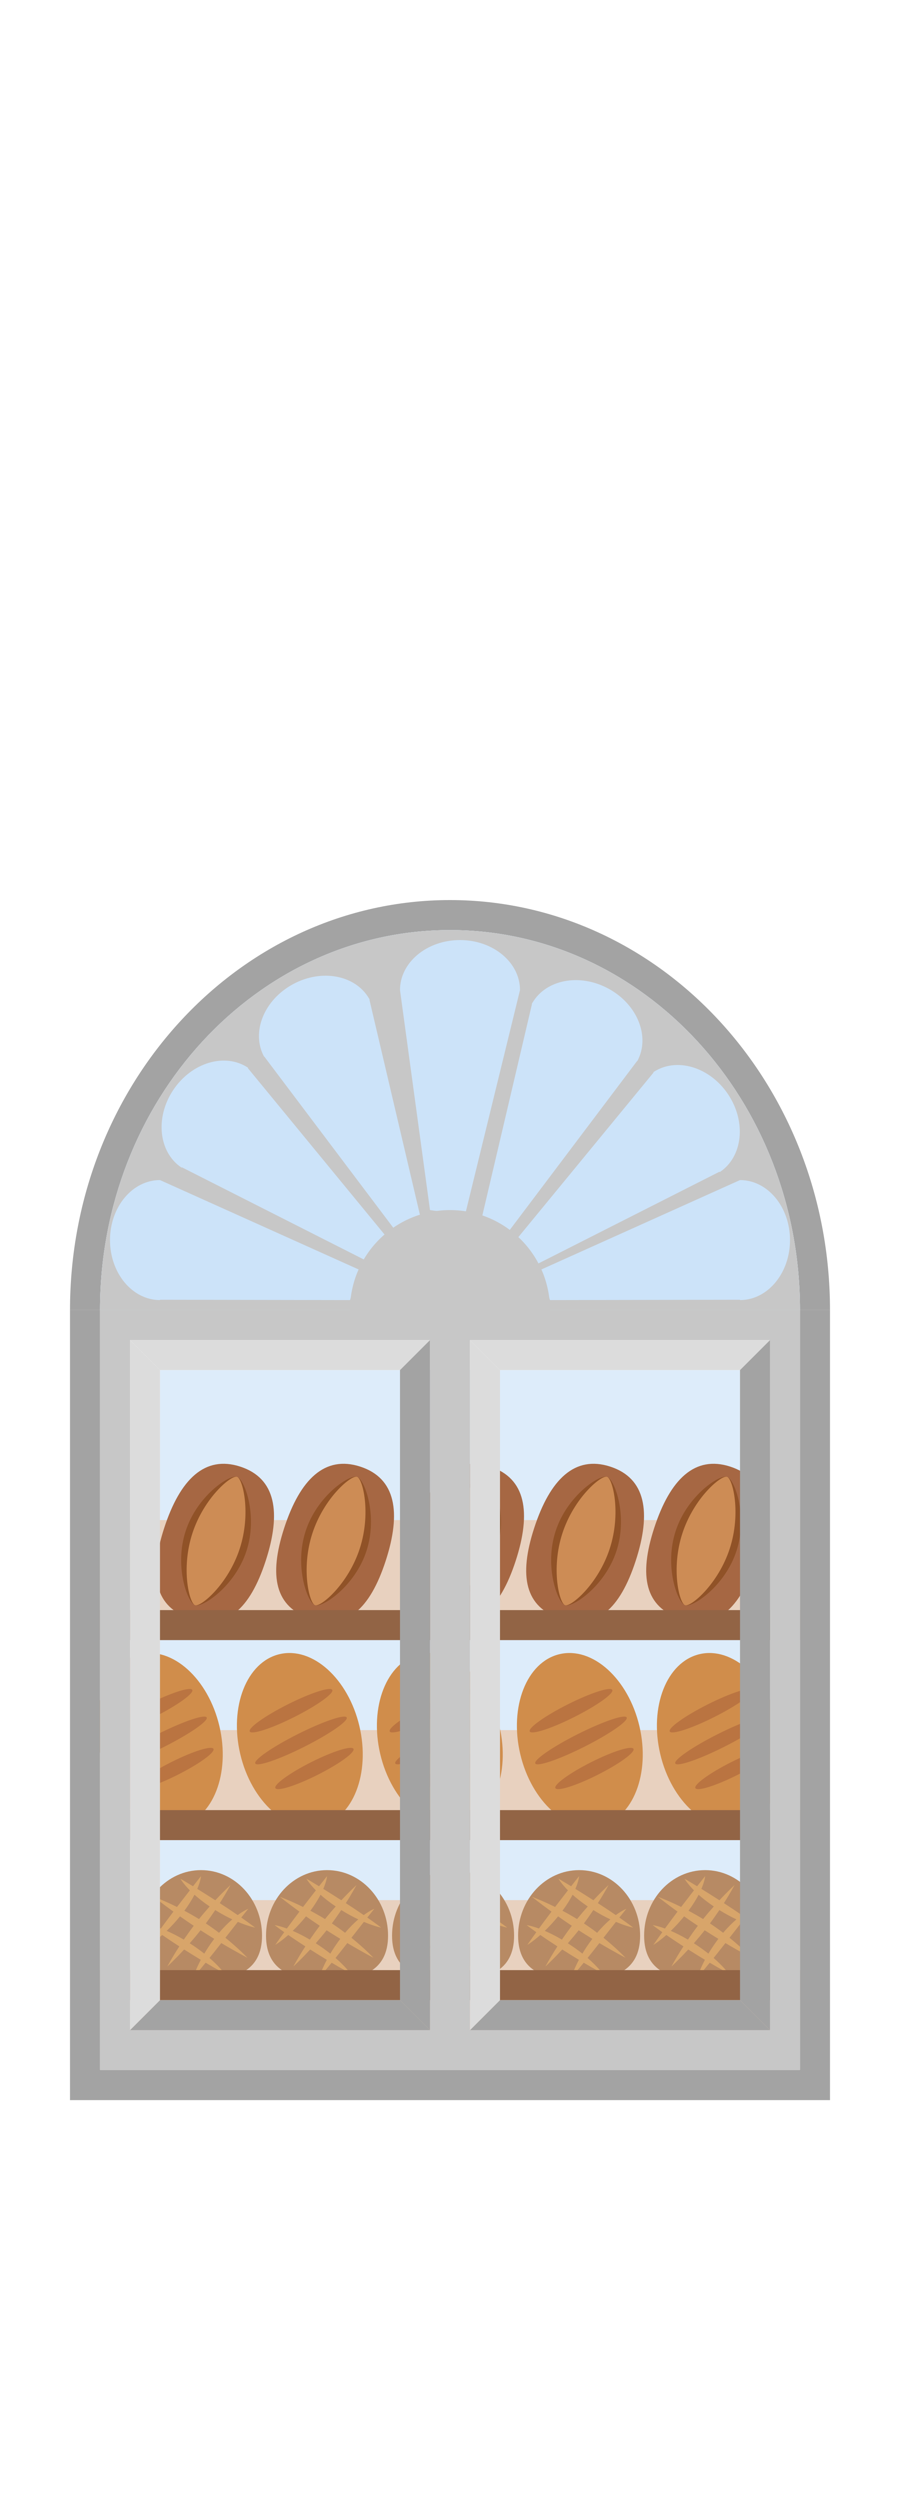 <svg width="90" height="250" viewBox="0 0 90 250" fill="none" xmlns="http://www.w3.org/2000/svg">
<rect x="16" y="137" width="58" height="63" fill="#CCE3F9" fill-opacity="0.64"/>
<rect x="10" y="190" width="70" height="13" fill="#EBCFB9"/>
<path d="M26.203 193.553C26.203 197.172 23.471 198 20.102 198C16.732 198 14 197.172 14 193.553C14 189.934 16.732 187 20.102 187C23.471 187 26.203 189.934 26.203 193.553Z" fill="#B58154"/>
<path fill-rule="evenodd" clip-rule="evenodd" d="M17.342 191.152C16.852 191.797 16.43 192.366 16.083 192.842C15.299 192.555 14.859 192.5 14.859 192.5C14.859 192.5 15.166 192.744 15.82 193.206C15.236 194.017 14.926 194.478 14.926 194.478C14.926 194.478 15.451 194.167 16.222 193.487C16.672 193.798 17.24 194.18 17.932 194.627C17.169 195.807 16.734 196.636 16.734 196.636C16.734 196.636 17.446 195.989 18.414 194.936L18.454 194.961C19.058 195.345 19.603 195.681 20.081 195.97C19.517 197.036 19.33 197.727 19.33 197.727C19.33 197.727 19.787 197.207 20.563 196.258C21.755 196.965 22.422 197.313 22.422 197.313C22.422 197.313 21.974 196.674 20.949 195.784C21.297 195.352 21.693 194.853 22.128 194.294C23.656 195.201 24.742 195.766 24.742 195.766C24.742 195.766 23.903 194.868 22.539 193.765C23.035 193.127 23.45 192.598 23.784 192.175C24.858 192.629 25.516 192.749 25.516 192.749C25.516 192.749 25.041 192.382 24.126 191.743C24.595 191.153 24.828 190.867 24.828 190.867C24.828 190.867 24.413 191.027 23.769 191.497C23.273 191.156 22.675 190.754 21.977 190.302C22.66 189.229 23.046 188.493 23.046 188.493C23.046 188.493 22.414 189.067 21.531 190.014C20.82 189.559 20.22 189.181 19.727 188.876C20.075 188.06 20.101 187.602 20.101 187.602C20.101 187.602 19.85 187.914 19.302 188.614C18.456 188.097 18.039 187.859 18.039 187.859C18.039 187.859 18.293 188.322 18.985 189.021C18.643 189.461 18.216 190.012 17.699 190.685C16.346 190.016 15.375 189.664 15.375 189.664C15.375 189.664 16.146 190.285 17.342 191.152ZM18.436 191.062C18.902 191.309 19.395 191.587 19.899 191.896C20.265 191.44 20.627 191.017 20.967 190.634C20.35 190.218 19.85 189.82 19.45 189.462C19.21 189.923 18.883 190.46 18.436 191.062ZM16.668 193.075C17.156 193.284 17.731 193.568 18.38 193.95C18.678 193.513 19.01 193.046 19.374 192.567C18.887 192.242 18.425 191.923 18 191.623C17.532 192.2 17.078 192.681 16.668 193.075ZM20.581 192.329C20.927 191.864 21.243 191.414 21.524 190.994C22.147 191.381 22.721 191.686 23.228 191.926C22.829 192.267 22.378 192.707 21.905 193.269C21.497 192.958 21.053 192.641 20.581 192.329ZM20.428 195.352C20.698 194.898 21.026 194.399 21.425 193.872C20.989 193.606 20.529 193.319 20.056 193.014C19.687 193.481 19.32 193.918 18.972 194.314C19.531 194.672 20.015 195.023 20.428 195.352Z" fill="#D99F5B"/>
<path d="M38.806 193.553C38.806 197.172 36.074 198 32.705 198C29.335 198 26.603 197.172 26.603 193.553C26.603 189.934 29.335 187 32.705 187C36.074 187 38.806 189.934 38.806 193.553Z" fill="#B58154"/>
<path fill-rule="evenodd" clip-rule="evenodd" d="M29.945 191.152C29.455 191.797 29.034 192.366 28.686 192.842C27.902 192.555 27.462 192.5 27.462 192.5C27.462 192.5 27.769 192.744 28.423 193.206C27.839 194.017 27.529 194.478 27.529 194.478C27.529 194.478 28.054 194.167 28.825 193.487C29.275 193.798 29.843 194.18 30.535 194.627C29.772 195.807 29.337 196.636 29.337 196.636C29.337 196.636 30.049 195.989 31.017 194.936L31.057 194.961C31.661 195.345 32.206 195.681 32.684 195.97C32.12 197.036 31.933 197.727 31.933 197.727C31.933 197.727 32.39 197.207 33.166 196.258C34.358 196.965 35.025 197.313 35.025 197.313C35.025 197.313 34.577 196.674 33.552 195.784C33.9 195.352 34.296 194.853 34.731 194.294C36.259 195.201 37.345 195.766 37.345 195.766C37.345 195.766 36.507 194.868 35.142 193.765C35.638 193.127 36.053 192.598 36.387 192.175C37.461 192.629 38.119 192.749 38.119 192.749C38.119 192.749 37.644 192.382 36.729 191.743C37.198 191.153 37.431 190.867 37.431 190.867C37.431 190.867 37.016 191.027 36.373 191.497C35.876 191.156 35.278 190.754 34.58 190.302C35.263 189.229 35.649 188.493 35.649 188.493C35.649 188.493 35.017 189.067 34.134 190.014C33.423 189.559 32.822 189.181 32.33 188.876C32.678 188.06 32.704 187.602 32.704 187.602C32.704 187.602 32.453 187.914 31.905 188.614C31.06 188.097 30.642 187.859 30.642 187.859C30.642 187.859 30.896 188.322 31.588 189.021C31.246 189.461 30.819 190.012 30.302 190.685C28.949 190.016 27.978 189.664 27.978 189.664C27.978 189.664 28.749 190.285 29.945 191.152ZM31.039 191.062C31.505 191.309 31.998 191.587 32.502 191.896C32.868 191.44 33.23 191.017 33.57 190.634C32.953 190.218 32.453 189.82 32.053 189.462C31.814 189.923 31.486 190.46 31.039 191.062ZM29.271 193.075C29.759 193.284 30.334 193.568 30.983 193.95C31.281 193.513 31.613 193.046 31.977 192.567C31.49 192.242 31.028 191.923 30.603 191.623C30.135 192.2 29.68 192.681 29.271 193.075ZM33.184 192.329C33.53 191.864 33.846 191.414 34.127 190.994C34.75 191.381 35.324 191.686 35.831 191.926C35.432 192.267 34.981 192.707 34.508 193.269C34.1 192.958 33.656 192.641 33.184 192.329ZM33.032 195.352C33.301 194.898 33.629 194.399 34.028 193.872C33.592 193.606 33.132 193.319 32.659 193.014C32.29 193.481 31.923 193.918 31.575 194.314C32.134 194.672 32.618 195.023 33.032 195.352Z" fill="#D99F5B"/>
<path d="M51.409 193.553C51.409 197.172 48.677 198 45.308 198C41.938 198 39.206 197.172 39.206 193.553C39.206 189.934 41.938 187 45.308 187C48.677 187 51.409 189.934 51.409 193.553Z" fill="#B58154"/>
<path fill-rule="evenodd" clip-rule="evenodd" d="M42.548 191.152C42.058 191.797 41.636 192.366 41.289 192.842C40.505 192.555 40.065 192.5 40.065 192.5C40.065 192.5 40.372 192.744 41.026 193.206C40.442 194.017 40.132 194.478 40.132 194.478C40.132 194.478 40.657 194.167 41.428 193.487C41.878 193.798 42.446 194.18 43.138 194.627C42.375 195.807 41.94 196.636 41.94 196.636C41.94 196.636 42.652 195.989 43.62 194.936L43.66 194.961C44.264 195.345 44.809 195.681 45.287 195.97C44.723 197.036 44.536 197.727 44.536 197.727C44.536 197.727 44.993 197.207 45.769 196.258C46.961 196.965 47.628 197.313 47.628 197.313C47.628 197.313 47.18 196.674 46.155 195.784C46.503 195.352 46.899 194.853 47.334 194.294C48.862 195.201 49.948 195.766 49.948 195.766C49.948 195.766 49.109 194.868 47.745 193.765C48.241 193.127 48.656 192.598 48.99 192.175C50.064 192.629 50.722 192.749 50.722 192.749C50.722 192.749 50.248 192.382 49.332 191.743C49.801 191.153 50.034 190.867 50.034 190.867C50.034 190.867 49.619 191.027 48.975 191.497C48.48 191.156 47.881 190.754 47.183 190.302C47.866 189.229 48.252 188.493 48.252 188.493C48.252 188.493 47.62 189.067 46.737 190.014C46.026 189.559 45.425 189.181 44.933 188.876C45.281 188.06 45.307 187.602 45.307 187.602C45.307 187.602 45.056 187.914 44.508 188.614C43.663 188.097 43.245 187.859 43.245 187.859C43.245 187.859 43.499 188.322 44.191 189.021C43.849 189.461 43.422 190.012 42.906 190.685C41.552 190.016 40.581 189.664 40.581 189.664C40.581 189.664 41.352 190.285 42.548 191.152ZM43.642 191.062C44.108 191.309 44.602 191.587 45.105 191.896C45.471 191.44 45.833 191.017 46.173 190.634C45.556 190.218 45.056 189.82 44.656 189.462C44.416 189.923 44.089 190.46 43.642 191.062ZM41.874 193.075C42.362 193.284 42.937 193.568 43.586 193.95C43.884 193.513 44.216 193.046 44.58 192.567C44.093 192.242 43.631 191.923 43.206 191.623C42.738 192.2 42.283 192.681 41.874 193.075ZM45.787 192.329C46.133 191.864 46.449 191.414 46.73 190.994C47.353 191.381 47.927 191.686 48.434 191.926C48.035 192.267 47.584 192.707 47.111 193.269C46.703 192.958 46.26 192.641 45.787 192.329ZM45.635 195.352C45.904 194.898 46.232 194.399 46.631 193.872C46.195 193.606 45.735 193.319 45.262 193.014C44.893 193.481 44.526 193.918 44.178 194.314C44.737 194.672 45.221 195.023 45.635 195.352Z" fill="#D99F5B"/>
<path d="M64.013 193.553C64.013 197.172 61.281 198 57.911 198C54.541 198 51.81 197.172 51.81 193.553C51.81 189.934 54.541 187 57.911 187C61.281 187 64.013 189.934 64.013 193.553Z" fill="#B58154"/>
<path fill-rule="evenodd" clip-rule="evenodd" d="M55.152 191.152C54.661 191.797 54.24 192.366 53.893 192.842C53.109 192.555 52.669 192.5 52.669 192.5C52.669 192.5 52.976 192.744 53.63 193.206C53.045 194.017 52.735 194.478 52.735 194.478C52.735 194.478 53.261 194.167 54.031 193.487C54.482 193.798 55.049 194.18 55.741 194.627C54.978 195.807 54.544 196.636 54.544 196.636C54.544 196.636 55.256 195.989 56.224 194.936L56.263 194.961C56.867 195.345 57.412 195.681 57.891 195.97C57.327 197.036 57.139 197.727 57.139 197.727C57.139 197.727 57.597 197.207 58.373 196.258C59.564 196.965 60.231 197.313 60.231 197.313C60.231 197.313 59.784 196.674 58.758 195.784C59.107 195.352 59.503 194.853 59.937 194.294C61.465 195.201 62.552 195.766 62.552 195.766C62.552 195.766 61.713 194.868 60.348 193.765C60.844 193.127 61.259 192.598 61.593 192.175C62.668 192.629 63.325 192.749 63.325 192.749C63.325 192.749 62.851 192.382 61.935 191.743C62.404 191.153 62.638 190.867 62.638 190.867C62.638 190.867 62.223 191.027 61.579 191.497C61.083 191.156 60.484 190.754 59.786 190.302C60.47 189.229 60.856 188.493 60.856 188.493C60.856 188.493 60.224 189.067 59.341 190.014C58.63 189.559 58.029 189.181 57.537 188.876C57.885 188.06 57.911 187.602 57.911 187.602C57.911 187.602 57.66 187.914 57.112 188.614C56.266 188.097 55.849 187.859 55.849 187.859C55.849 187.859 56.102 188.322 56.795 189.021C56.452 189.461 56.026 190.012 55.509 190.685C54.155 190.016 53.185 189.664 53.185 189.664C53.185 189.664 53.956 190.285 55.152 191.152ZM56.245 191.062C56.711 191.309 57.205 191.587 57.708 191.896C58.075 191.44 58.436 191.017 58.776 190.634C58.159 190.218 57.66 189.82 57.26 189.462C57.02 189.923 56.693 190.46 56.245 191.062ZM54.478 193.075C54.965 193.284 55.541 193.568 56.19 193.95C56.487 193.513 56.82 193.046 57.184 192.567C56.696 192.242 56.234 191.923 55.81 191.623C55.341 192.2 54.887 192.681 54.478 193.075ZM58.391 192.329C58.737 191.864 59.053 191.414 59.334 190.994C59.957 191.381 60.53 191.686 61.037 191.926C60.638 192.267 60.188 192.707 59.715 193.269C59.306 192.958 58.863 192.641 58.391 192.329ZM58.238 195.352C58.507 194.898 58.836 194.399 59.235 193.872C58.799 193.606 58.338 193.319 57.866 193.014C57.497 193.481 57.13 193.918 56.782 194.314C57.341 194.672 57.825 195.023 58.238 195.352Z" fill="#D99F5B"/>
<path d="M76.615 193.553C76.615 197.172 73.883 198 70.514 198C67.144 198 64.412 197.172 64.412 193.553C64.412 189.934 67.144 187 70.514 187C73.883 187 76.615 189.934 76.615 193.553Z" fill="#B58154"/>
<path fill-rule="evenodd" clip-rule="evenodd" d="M67.754 191.152C67.264 191.797 66.843 192.366 66.496 192.842C65.712 192.555 65.272 192.5 65.272 192.5C65.272 192.5 65.578 192.744 66.232 193.206C65.648 194.017 65.338 194.478 65.338 194.478C65.338 194.478 65.863 194.167 66.634 193.487C67.084 193.798 67.652 194.18 68.344 194.627C67.581 195.807 67.146 196.636 67.146 196.636C67.146 196.636 67.858 195.989 68.826 194.936L68.866 194.961C69.47 195.345 70.015 195.681 70.493 195.97C69.929 197.036 69.742 197.727 69.742 197.727C69.742 197.727 70.199 197.207 70.975 196.258C72.167 196.965 72.834 197.313 72.834 197.313C72.834 197.313 72.386 196.674 71.361 195.784C71.709 195.352 72.105 194.853 72.54 194.294C74.068 195.201 75.154 195.766 75.154 195.766C75.154 195.766 74.316 194.868 72.951 193.765C73.447 193.127 73.862 192.598 74.196 192.175C75.27 192.629 75.928 192.749 75.928 192.749C75.928 192.749 75.454 192.382 74.538 191.743C75.007 191.153 75.24 190.867 75.24 190.867C75.24 190.867 74.825 191.027 74.181 191.497C73.686 191.156 73.087 190.754 72.389 190.302C73.072 189.229 73.458 188.493 73.458 188.493C73.458 188.493 72.826 189.067 71.943 190.014C71.232 189.559 70.632 189.181 70.139 188.876C70.487 188.06 70.513 187.602 70.513 187.602C70.513 187.602 70.262 187.914 69.714 188.614C68.869 188.097 68.451 187.859 68.451 187.859C68.451 187.859 68.705 188.322 69.397 189.021C69.055 189.461 68.628 190.012 68.112 190.685C66.758 190.016 65.787 189.664 65.787 189.664C65.787 189.664 66.558 190.285 67.754 191.152ZM68.848 191.062C69.314 191.309 69.808 191.587 70.311 191.896C70.677 191.44 71.039 191.017 71.379 190.634C70.762 190.218 70.262 189.82 69.862 189.462C69.623 189.923 69.295 190.46 68.848 191.062ZM67.08 193.075C67.568 193.284 68.143 193.568 68.793 193.95C69.09 193.513 69.422 193.046 69.786 192.567C69.299 192.242 68.837 191.923 68.412 191.623C67.944 192.2 67.49 192.681 67.08 193.075ZM70.993 192.329C71.339 191.864 71.655 191.414 71.936 190.994C72.559 191.381 73.133 191.686 73.64 191.926C73.241 192.267 72.791 192.707 72.317 193.269C71.909 192.958 71.466 192.641 70.993 192.329ZM70.841 195.352C71.11 194.898 71.439 194.399 71.837 193.872C71.401 193.606 70.941 193.319 70.468 193.014C70.099 193.481 69.732 193.918 69.385 194.314C69.943 194.672 70.427 195.023 70.841 195.352Z" fill="#D99F5B"/>
<rect x="10" y="197" width="70" height="3" fill="#8C5632"/>
<rect x="10" y="173" width="70" height="11" fill="#EBCFB9"/>
<ellipse cx="15.983" cy="174" rx="6.119" ry="8.831" transform="rotate(-13.274 15.983 174)" fill="#D08439"/>
<ellipse cx="17.443" cy="176.838" rx="4.371" ry="0.711" transform="rotate(-26.712 17.443 176.838)" fill="#B8682D"/>
<ellipse cx="16.099" cy="174.036" rx="5.117" ry="0.711" transform="rotate(-26.712 16.099 174.036)" fill="#B8682D"/>
<ellipse cx="15.101" cy="171.06" rx="4.62" ry="0.711" transform="rotate(-26.712 15.101 171.06)" fill="#B8682D"/>
<ellipse cx="29.983" cy="174" rx="6.119" ry="8.831" transform="rotate(-13.274 29.983 174)" fill="#D08439"/>
<ellipse cx="31.443" cy="176.838" rx="4.371" ry="0.711" transform="rotate(-26.712 31.443 176.838)" fill="#B8682D"/>
<ellipse cx="30.099" cy="174.036" rx="5.117" ry="0.711" transform="rotate(-26.712 30.099 174.036)" fill="#B8682D"/>
<ellipse cx="29.101" cy="171.06" rx="4.62" ry="0.711" transform="rotate(-26.712 29.101 171.06)" fill="#B8682D"/>
<ellipse cx="43.983" cy="174" rx="6.119" ry="8.831" transform="rotate(-13.274 43.983 174)" fill="#D08439"/>
<ellipse cx="45.443" cy="176.838" rx="4.371" ry="0.711" transform="rotate(-26.712 45.443 176.838)" fill="#B8682D"/>
<ellipse cx="44.099" cy="174.036" rx="5.117" ry="0.711" transform="rotate(-26.712 44.099 174.036)" fill="#B8682D"/>
<ellipse cx="43.101" cy="171.06" rx="4.62" ry="0.711" transform="rotate(-26.712 43.101 171.06)" fill="#B8682D"/>
<ellipse cx="57.983" cy="174" rx="6.119" ry="8.831" transform="rotate(-13.274 57.983 174)" fill="#D08439"/>
<ellipse cx="59.443" cy="176.838" rx="4.371" ry="0.711" transform="rotate(-26.712 59.443 176.838)" fill="#B8682D"/>
<ellipse cx="58.099" cy="174.036" rx="5.117" ry="0.711" transform="rotate(-26.712 58.099 174.036)" fill="#B8682D"/>
<ellipse cx="57.101" cy="171.06" rx="4.62" ry="0.711" transform="rotate(-26.712 57.101 171.06)" fill="#B8682D"/>
<ellipse cx="71.983" cy="174" rx="6.119" ry="8.831" transform="rotate(-13.274 71.983 174)" fill="#D08439"/>
<ellipse cx="73.443" cy="176.838" rx="4.371" ry="0.711" transform="rotate(-26.712 73.443 176.838)" fill="#B8682D"/>
<ellipse cx="72.099" cy="174.036" rx="5.117" ry="0.711" transform="rotate(-26.712 72.099 174.036)" fill="#B8682D"/>
<ellipse cx="71.101" cy="171.06" rx="4.62" ry="0.711" transform="rotate(-26.712 71.101 171.06)" fill="#B8682D"/>
<rect x="10" y="181" width="70" height="3" fill="#8C5632"/>
<rect x="10" y="152" width="70" height="11" fill="#EBCFB9"/>
<path d="M26.566 156.082C24.983 160.936 22.617 163.022 19.07 161.865C15.523 160.708 14.842 157.629 16.425 152.775C18.008 147.921 20.484 145.497 24.031 146.654C27.578 147.811 28.149 151.228 26.566 156.082Z" fill="#A25A30"/>
<path d="M24.648 155.083C23.491 158.63 20.258 160.757 19.511 160.513C18.764 160.269 17.407 156.645 18.564 153.098C19.72 149.551 22.954 147.424 23.701 147.668C24.447 147.911 25.805 151.536 24.648 155.083Z" fill="#894211"/>
<path d="M23.972 154.862C22.815 158.409 20.092 160.702 19.511 160.513C18.93 160.324 18.083 156.866 19.24 153.319C20.397 149.772 23.12 147.478 23.701 147.668C24.282 147.857 25.129 151.315 23.972 154.862Z" fill="#CD8344"/>
<path d="M38.566 156.082C36.983 160.936 34.617 163.022 31.07 161.865C27.523 160.708 26.842 157.629 28.425 152.775C30.008 147.921 32.484 145.497 36.031 146.654C39.578 147.811 40.149 151.228 38.566 156.082Z" fill="#A25A30"/>
<path d="M36.648 155.083C35.491 158.63 32.258 160.757 31.511 160.513C30.764 160.269 29.407 156.645 30.564 153.098C31.72 149.551 34.954 147.424 35.7 147.668C36.447 147.911 37.805 151.536 36.648 155.083Z" fill="#894211"/>
<path d="M35.972 154.862C34.815 158.409 32.092 160.702 31.511 160.513C30.93 160.324 30.083 156.866 31.24 153.319C32.397 149.772 35.12 147.478 35.701 147.668C36.282 147.857 37.129 151.315 35.972 154.862Z" fill="#CD8344"/>
<path d="M51.566 156.082C49.983 160.936 47.617 163.022 44.07 161.865C40.523 160.708 39.842 157.629 41.425 152.775C43.008 147.921 45.484 145.497 49.031 146.654C52.578 147.811 53.149 151.228 51.566 156.082Z" fill="#A25A30"/>
<path d="M49.648 155.083C48.491 158.63 45.258 160.757 44.511 160.513C43.764 160.269 42.407 156.645 43.563 153.098C44.72 149.551 47.954 147.424 48.7 147.668C49.447 147.911 50.805 151.536 49.648 155.083Z" fill="#894211"/>
<path d="M48.972 154.862C47.815 158.409 45.092 160.702 44.511 160.513C43.931 160.324 43.083 156.866 44.24 153.319C45.397 149.772 48.12 147.478 48.701 147.668C49.282 147.857 50.129 151.315 48.972 154.862Z" fill="#CD8344"/>
<path d="M63.566 156.082C61.983 160.936 59.617 163.022 56.07 161.865C52.523 160.708 51.842 157.629 53.425 152.775C55.008 147.921 57.484 145.497 61.031 146.654C64.579 147.811 65.149 151.228 63.566 156.082Z" fill="#A25A30"/>
<path d="M61.648 155.083C60.491 158.63 57.258 160.757 56.511 160.513C55.764 160.269 54.407 156.645 55.563 153.098C56.72 149.551 59.954 147.424 60.7 147.668C61.447 147.911 62.805 151.536 61.648 155.083Z" fill="#894211"/>
<path d="M60.972 154.862C59.815 158.409 57.092 160.702 56.511 160.513C55.931 160.324 55.083 156.866 56.24 153.319C57.397 149.772 60.12 147.478 60.701 147.668C61.282 147.857 62.129 151.315 60.972 154.862Z" fill="#CD8344"/>
<path d="M75.566 156.082C73.983 160.936 71.617 163.022 68.07 161.865C64.523 160.708 63.842 157.629 65.425 152.775C67.008 147.921 69.484 145.497 73.031 146.654C76.579 147.811 77.149 151.228 75.566 156.082Z" fill="#A25A30"/>
<path d="M73.648 155.083C72.491 158.63 69.258 160.757 68.511 160.513C67.764 160.269 66.407 156.645 67.564 153.098C68.72 149.551 71.954 147.424 72.701 147.668C73.447 147.911 74.805 151.536 73.648 155.083Z" fill="#894211"/>
<path d="M72.972 154.862C71.815 158.409 69.092 160.702 68.511 160.513C67.93 160.324 67.083 156.866 68.24 153.319C69.397 149.772 72.12 147.478 72.701 147.668C73.281 147.857 74.129 151.315 72.972 154.862Z" fill="#CD8344"/>
<rect x="10" y="161" width="70" height="3" fill="#8C5632"/>
<g filter="url(#filter0_b_211_572)">
<rect x="16" y="137" width="58" height="63" fill="#CCE3F9" fill-opacity="0.1"/>
</g>
<path fill-rule="evenodd" clip-rule="evenodd" d="M10 131H7V210H83V131H80V206.962H10V131Z" fill="#A3A3A3"/>
<path fill-rule="evenodd" clip-rule="evenodd" d="M80 131H10V207H80V131ZM13 134H43V203H13V134ZM47 134H77V203H47V134Z" fill="#C7C7C7"/>
<path fill-rule="evenodd" clip-rule="evenodd" d="M80 131H83C83 108.356 65.987 90 45 90C24.013 90 7 108.356 7 131H10C10 110.013 25.67 93 45 93C64.33 93 80 110.013 80 131Z" fill="#A3A3A3"/>
<path d="M80 131C63.812 131 64.33 131 45 131C25.67 131 33.625 131 10 131C10 110.013 25.67 93 45 93C64.33 93 80 110.013 80 131Z" fill="#CCE3F9"/>
<path fill-rule="evenodd" clip-rule="evenodd" d="M45 131H80C80 110.013 64.33 93 45 93C25.67 93 10 110.013 10 131H45ZM46 94C42.686 94 40 96.239 40 99L43 121L46.5 121.5L52 99C52 96.239 49.314 94 46 94ZM36.968 99.96L36.945 99.972L41.999 121.498L39.503 122.999L26.423 105.643L26.404 105.653C25.094 103.222 26.397 99.977 29.314 98.405C32.18 96.86 35.539 97.506 36.898 99.835L36.911 99.828L36.923 99.879C36.938 99.906 36.953 99.933 36.968 99.96ZM24.808 106.768L24.784 106.804L38.5 123.5L36.5 126L18.189 116.723L18.164 116.761C15.864 115.232 15.487 111.756 17.322 108.997C19.157 106.237 22.508 105.239 24.808 106.768ZM16 130V129.966L35 130L36 127L16 118C13.239 118 11 120.686 11 124C11 127.314 13.239 130 16 130ZM65.332 107.21L65.356 107.245L51.64 123.941L53.64 126.441L71.95 117.164L71.976 117.203C74.275 115.674 74.652 112.197 72.818 109.438C70.983 106.678 67.632 105.681 65.332 107.21ZM53.194 100.414L53.172 100.402C53.186 100.374 53.201 100.348 53.216 100.321L53.228 100.269L53.242 100.276C54.601 97.947 57.959 97.302 60.826 98.847C63.743 100.418 65.045 103.664 63.735 106.094L63.717 106.084L50.636 123.44L48.14 121.94L53.194 100.414ZM74 118L54 127L55 130L74 129.966V130C76.761 130 79 127.314 79 124C79 120.686 76.761 118 74 118Z" fill="#C7C7C7"/>
<path d="M55 131C50.375 131 50.523 131 45 131C39.477 131 41.75 131 35 131C35 125.477 39.477 121 45 121C50.523 121 55 125.477 55 131Z" fill="#C7C7C7"/>
<path d="M43 203H13L16 200H40L43 203Z" fill="#A3A3A3"/>
<path d="M13 134H43L40 137H16L13 134Z" fill="#DCDCDC"/>
<path d="M13 203V134L16 137V200L13 203Z" fill="#DCDCDC"/>
<path d="M43 134V203L40 200V137L43 134Z" fill="#A3A3A3"/>
<path d="M77 203H47L50 200H74L77 203Z" fill="#A3A3A3"/>
<path d="M47 134H77L74 137H50L47 134Z" fill="#DCDCDC"/>
<path d="M47 203V134L50 137V200L47 203Z" fill="#DCDCDC"/>
<path d="M77 134V203L74 200V137L77 134Z" fill="#A3A3A3"/>
<defs>
<filter id="filter0_b_211_572" x="15.7" y="136.7" width="58.6" height="63.6" filterUnits="userSpaceOnUse" color-interpolation-filters="sRGB">
<feFlood flood-opacity="0" result="BackgroundImageFix"/>
<feGaussianBlur in="BackgroundImage" stdDeviation="0.15"/>
<feComposite in2="SourceAlpha" operator="in" result="effect1_backgroundBlur_211_572"/>
<feBlend mode="normal" in="SourceGraphic" in2="effect1_backgroundBlur_211_572" result="shape"/>
</filter>
</defs>
</svg>
